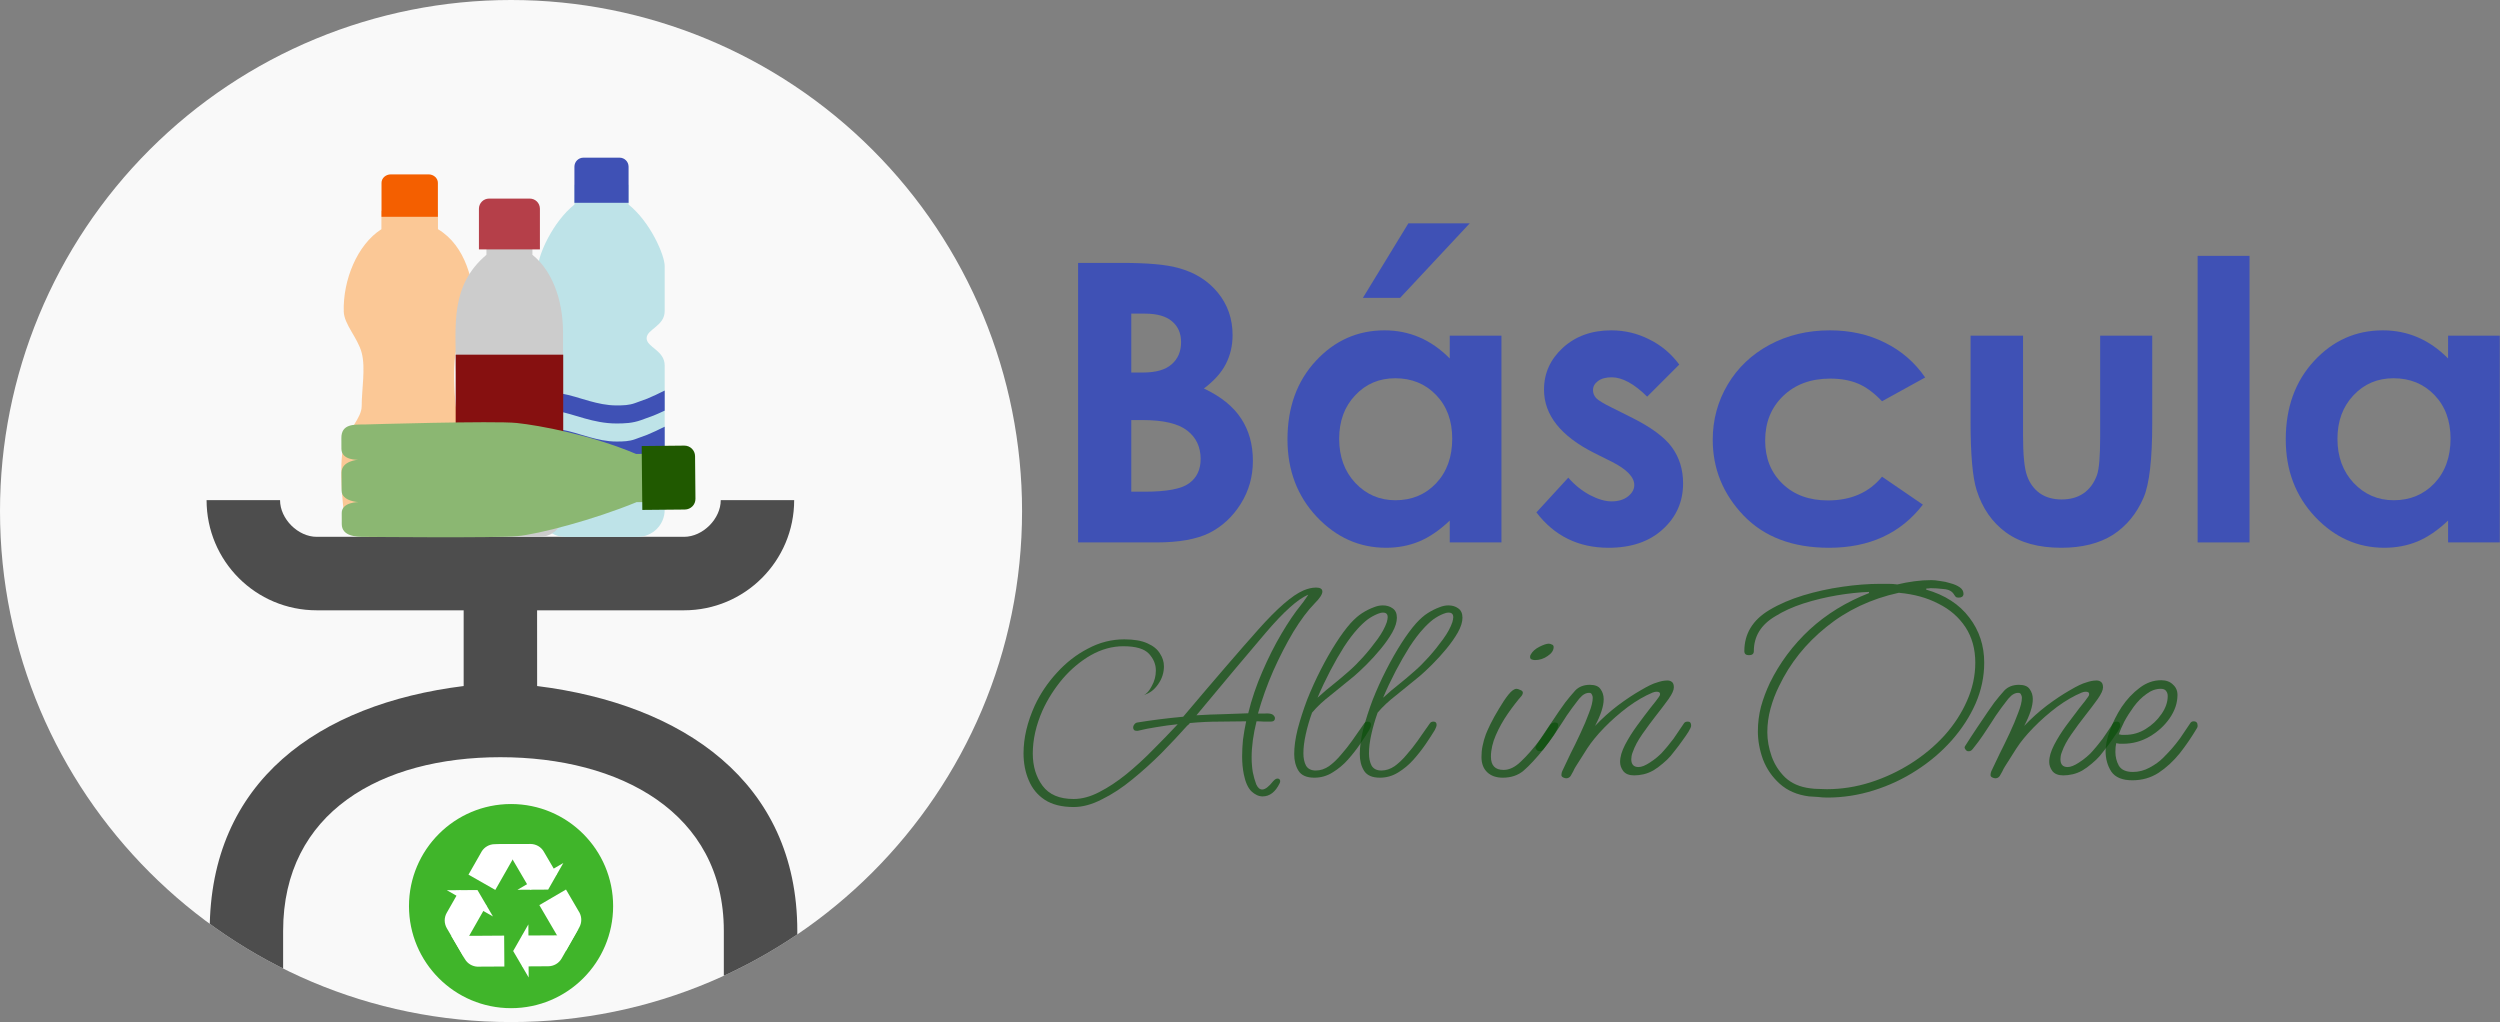 <?xml version="1.0" encoding="UTF-8" standalone="no"?>
<!-- Created with Inkscape (http://www.inkscape.org/) -->

<svg
   width="480.205"
   height="196.339"
   viewBox="0 0 480.205 196.339"
   version="1.1"
   id="SVGRoot"
   xml:space="preserve"
   xmlns="http://www.w3.org/2000/svg"
   xmlns:svg="http://www.w3.org/2000/svg"><rect x="0" y="0" width="480.205" height="196.339" fill="#808080" stroke="none"/><defs
     id="defs14407"><clipPath
       clipPathUnits="userSpaceOnUse"
       id="clipPath14558"><path
         d="M 0,0 H 226 V 92 H 0 Z"
         id="path14556" /></clipPath><clipPath
       clipPathUnits="userSpaceOnUse"
       id="clipPath14602"><path
         d="M 0,0 H 92 V 92 H 0 Z"
         id="path14600" /></clipPath><clipPath
       clipPathUnits="userSpaceOnUse"
       id="clipPath14608"><path
         d="M 91.996,46 C 91.996,71.402 71.402,91.996 46,91.996 20.594,91.996 0,71.402 0,46 0,33.801 4.848,22.098 13.473,13.473 22.098,4.848 33.801,0 46,0 58.199,0 69.898,4.848 78.523,13.473 87.152,22.098 91.996,33.801 91.996,46 Z"
         id="path14606" /></clipPath><clipPath
       clipPathUnits="userSpaceOnUse"
       id="clipPath14616"><path
         d="M 0,0 H 226 V 92 H 0 Z"
         id="path14614" /></clipPath><clipPath
       clipPathUnits="userSpaceOnUse"
       id="clipPath14620"><path
         d="M 0,0 H 226 V 92 H 0 Z"
         id="path14618" /></clipPath><clipPath
       clipPathUnits="userSpaceOnUse"
       id="clipPath14624"><path
         d="M 36,72 H 56 V 91 H 36 Z"
         id="path14622" /></clipPath><clipPath
       clipPathUnits="userSpaceOnUse"
       id="clipPath14628"><path
         d="m 55.188,81.559 c 0,5.074 -4.114,9.187 -9.188,9.187 -5.074,0 -9.187,-4.113 -9.187,-9.187 0,-5.075 4.113,-9.188 9.187,-9.188 5.074,0 9.188,4.113 9.188,9.188 z"
         id="path14626" /></clipPath><clipPath
       clipPathUnits="userSpaceOnUse"
       id="clipPath14632"><path
         d="M 0,0 H 226 V 92 H 0 Z"
         id="path14630" /></clipPath></defs><g
     id="layer1"
     transform="translate(-14.571,-155.952)"><g
       id="g14548"
       transform="matrix(2.134,0,0,2.134,14.571,155.952)"><g
         id="g14550"><g
           id="g14552"><g
             id="g14554" /><g
             id="g14580"><g
               clip-path="url(#clipPath14558)"
               opacity="0.92"
               id="g14578"><g
                 id="g14576"><path
                   d="m 96.637,72.641 c -1.055,0 -1.918,-0.215 -2.59,-0.645 -0.656,-0.433 -1.141,-1.019 -1.449,-1.762 -0.313,-0.726 -0.469,-1.535 -0.469,-2.433 0,-1.383 0.34,-2.813 1.012,-4.297 0.5,-1.07 1.164,-2.055 1.992,-2.953 0.828,-0.914 1.762,-1.641 2.797,-2.172 1.035,-0.555 2.125,-0.832 3.261,-0.832 0.879,0 1.579,0.121 2.098,0.363 0.516,0.227 0.887,0.528 1.113,0.906 0.243,0.364 0.364,0.75 0.364,1.164 0,0.571 -0.172,1.106 -0.52,1.606 -0.344,0.5 -0.766,0.82 -1.269,0.961 -0.016,0.016 -0.043,0.023 -0.075,0.023 -0.019,0.02 -0.054,0.028 -0.105,0.028 0.035,0 0.07,-0.008 0.105,-0.028 0.016,0 0.024,0 0.024,0 l 0.051,-0.023 c 0.242,-0.106 0.476,-0.371 0.699,-0.805 0.242,-0.429 0.363,-0.898 0.363,-1.398 0,-0.551 -0.207,-1.051 -0.621,-1.5 -0.414,-0.449 -1.184,-0.676 -2.305,-0.676 -1,0 -1.976,0.27 -2.925,0.805 -0.93,0.535 -1.778,1.242 -2.536,2.121 -0.742,0.883 -1.347,1.832 -1.812,2.847 -0.586,1.332 -0.879,2.625 -0.879,3.887 0,1.137 0.293,2.106 0.879,2.899 0.586,0.793 1.519,1.191 2.797,1.191 0.742,0 1.508,-0.207 2.304,-0.621 0.809,-0.414 1.622,-0.949 2.434,-1.606 0.828,-0.675 1.629,-1.406 2.406,-2.203 0.793,-0.793 1.535,-1.558 2.227,-2.3 -0.656,0.066 -1.285,0.152 -1.891,0.257 -0.586,0.086 -1.156,0.2 -1.707,0.336 h -0.105 c -0.207,0 -0.309,-0.105 -0.309,-0.312 0,-0.086 0.031,-0.172 0.102,-0.258 0.07,-0.102 0.164,-0.164 0.285,-0.18 1.262,-0.207 2.633,-0.379 4.117,-0.519 2.828,-3.348 5.09,-5.973 6.781,-7.871 1.692,-1.899 3.039,-3.063 4.039,-3.493 0.399,-0.171 0.778,-0.261 1.141,-0.261 0.379,0 0.566,0.121 0.566,0.363 0,0.242 -0.23,0.598 -0.695,1.063 -0.625,0.636 -1.262,1.492 -1.918,2.562 -0.637,1.07 -1.242,2.246 -1.812,3.52 -0.551,1.261 -1.008,2.539 -1.372,3.832 0.243,0 0.442,0 0.594,0 0.156,-0.016 0.293,-0.016 0.414,0 0.176,0.019 0.305,0.07 0.391,0.156 0.086,0.086 0.129,0.172 0.129,0.258 0,0.207 -0.129,0.312 -0.387,0.312 -0.176,0 -0.371,0 -0.598,0 -0.207,-0.019 -0.429,-0.027 -0.671,-0.027 -0.293,1.176 -0.442,2.254 -0.442,3.238 0,0.242 0.008,0.473 0.028,0.699 0.015,0.223 0.042,0.438 0.078,0.645 0.086,0.414 0.187,0.777 0.308,1.09 0.137,0.308 0.321,0.465 0.543,0.465 0.262,0 0.59,-0.25 0.985,-0.75 0.14,-0.157 0.269,-0.235 0.39,-0.235 0.086,0 0.153,0.035 0.207,0.106 0.051,0.086 0.043,0.195 -0.027,0.336 -0.379,0.777 -0.891,1.164 -1.527,1.164 -0.344,0 -0.684,-0.157 -1.012,-0.465 -0.309,-0.313 -0.531,-0.813 -0.672,-1.504 -0.102,-0.5 -0.156,-1.043 -0.156,-1.629 0,-0.484 0.027,-0.984 0.078,-1.504 0.07,-0.535 0.164,-1.086 0.285,-1.656 -0.707,0 -1.508,0.008 -2.406,0.027 -0.883,0 -1.77,0.043 -2.668,0.129 -0.016,0.035 -0.051,0.078 -0.102,0.129 -0.054,0.035 -0.097,0.07 -0.129,0.105 -0.691,0.778 -1.461,1.594 -2.304,2.457 -0.848,0.848 -1.727,1.641 -2.641,2.383 -0.898,0.742 -1.805,1.336 -2.719,1.785 -0.898,0.469 -1.754,0.7 -2.562,0.7 z m 11.054,-8.258 c 0.844,-0.051 1.672,-0.086 2.485,-0.102 0.812,-0.035 1.535,-0.062 2.176,-0.078 0.308,-1.262 0.73,-2.504 1.265,-3.73 0.535,-1.243 1.113,-2.391 1.735,-3.442 0.621,-1.054 1.211,-1.918 1.761,-2.59 0.051,-0.07 0.129,-0.171 0.235,-0.308 0.101,-0.156 0.195,-0.293 0.285,-0.414 0.101,-0.141 0.137,-0.199 0.101,-0.184 -0.929,0.399 -2.199,1.535 -3.804,3.418 -1.59,1.863 -3.668,4.34 -6.239,7.43 z"
                   style="fill:#004a00;fill-opacity:0.694;fill-rule:nonzero;stroke:none"
                   id="path14560" /><path
                   d="m 118.305,70 c -0.692,0 -1.164,-0.207 -1.426,-0.621 -0.258,-0.414 -0.387,-0.914 -0.387,-1.5 0,-0.656 0.102,-1.406 0.313,-2.254 0.222,-0.844 0.508,-1.727 0.851,-2.641 0.364,-0.914 0.77,-1.812 1.219,-2.691 0.449,-0.879 0.906,-1.684 1.371,-2.406 0.465,-0.727 0.906,-1.321 1.32,-1.789 0.364,-0.395 0.707,-0.7 1.036,-0.907 0.343,-0.222 0.707,-0.402 1.086,-0.543 0.261,-0.101 0.519,-0.156 0.777,-0.156 0.348,0 0.64,0.086 0.883,0.262 0.257,0.172 0.386,0.457 0.386,0.851 0,0.383 -0.136,0.821 -0.414,1.321 -0.277,0.484 -0.621,0.976 -1.035,1.476 -0.414,0.5 -0.836,0.969 -1.269,1.399 -0.43,0.429 -0.813,0.785 -1.137,1.062 -0.727,0.602 -1.426,1.172 -2.098,1.707 -0.676,0.52 -1.234,1.043 -1.683,1.578 -0.243,0.676 -0.434,1.332 -0.571,1.969 -0.136,0.621 -0.207,1.184 -0.207,1.684 0,0.449 0.078,0.82 0.235,1.113 0.172,0.293 0.465,0.441 0.879,0.441 0.414,0 0.812,-0.132 1.191,-0.39 0.379,-0.277 0.742,-0.621 1.086,-1.035 0.363,-0.414 0.691,-0.828 0.984,-1.242 0.207,-0.293 0.407,-0.579 0.598,-0.856 0.207,-0.293 0.371,-0.527 0.488,-0.699 0.071,-0.121 0.184,-0.18 0.34,-0.18 0.188,0 0.285,0.094 0.285,0.285 0,0.121 -0.054,0.274 -0.156,0.465 -0.207,0.344 -0.477,0.762 -0.805,1.242 -0.328,0.485 -0.699,0.957 -1.113,1.426 -0.414,0.465 -0.879,0.852 -1.398,1.164 -0.5,0.313 -1.043,0.465 -1.629,0.465 z m 3.883,-13.383 c -0.379,0.414 -0.786,0.949 -1.215,1.606 -0.414,0.656 -0.832,1.379 -1.246,2.172 -0.414,0.796 -0.793,1.597 -1.137,2.41 0.551,-0.5 1.051,-0.926 1.5,-1.27 0.449,-0.363 0.898,-0.742 1.348,-1.14 0.394,-0.344 0.82,-0.766 1.269,-1.266 0.465,-0.52 0.895,-1.055 1.293,-1.606 0.398,-0.554 0.672,-1.062 0.828,-1.527 0.051,-0.191 0.078,-0.336 0.078,-0.441 0,-0.278 -0.136,-0.414 -0.414,-0.414 -0.07,0 -0.148,0.007 -0.234,0.027 -0.067,0.016 -0.145,0.043 -0.231,0.078 -0.312,0.121 -0.621,0.293 -0.933,0.516 -0.293,0.226 -0.594,0.508 -0.906,0.855 z"
                   style="fill:#004a00;fill-opacity:0.694;fill-rule:nonzero;stroke:none"
                   id="path14562" /><path
                   d="m 124.207,70 c -0.691,0 -1.164,-0.207 -1.426,-0.621 -0.258,-0.414 -0.386,-0.914 -0.386,-1.5 0,-0.656 0.105,-1.406 0.312,-2.254 0.223,-0.844 0.508,-1.727 0.852,-2.641 0.363,-0.914 0.769,-1.812 1.218,-2.691 0.45,-0.879 0.907,-1.684 1.371,-2.406 0.465,-0.727 0.907,-1.321 1.321,-1.789 0.363,-0.395 0.707,-0.7 1.035,-0.907 0.348,-0.222 0.707,-0.402 1.09,-0.543 0.258,-0.101 0.515,-0.156 0.773,-0.156 0.348,0 0.641,0.086 0.883,0.262 0.258,0.172 0.387,0.457 0.387,0.851 0,0.383 -0.137,0.821 -0.414,1.321 -0.278,0.484 -0.621,0.976 -1.035,1.476 -0.415,0.5 -0.836,0.969 -1.27,1.399 -0.43,0.429 -0.809,0.785 -1.137,1.062 -0.726,0.602 -1.426,1.172 -2.097,1.707 -0.676,0.52 -1.235,1.043 -1.684,1.578 -0.242,0.676 -0.43,1.332 -0.57,1.969 -0.137,0.621 -0.207,1.184 -0.207,1.684 0,0.449 0.078,0.82 0.234,1.113 0.172,0.293 0.465,0.441 0.879,0.441 0.414,0 0.812,-0.132 1.191,-0.39 0.379,-0.277 0.743,-0.621 1.086,-1.035 0.364,-0.414 0.692,-0.828 0.985,-1.242 0.207,-0.293 0.406,-0.579 0.597,-0.856 0.207,-0.293 0.371,-0.527 0.493,-0.699 0.066,-0.121 0.179,-0.18 0.335,-0.18 0.188,0 0.286,0.094 0.286,0.285 0,0.121 -0.055,0.274 -0.157,0.465 -0.207,0.344 -0.476,0.762 -0.804,1.242 -0.328,0.485 -0.7,0.957 -1.114,1.426 -0.414,0.465 -0.879,0.852 -1.394,1.164 -0.504,0.313 -1.047,0.465 -1.633,0.465 z m 3.883,-13.383 c -0.379,0.414 -0.785,0.949 -1.215,1.606 -0.414,0.656 -0.828,1.379 -1.246,2.172 -0.414,0.796 -0.793,1.597 -1.137,2.41 0.551,-0.5 1.051,-0.926 1.5,-1.27 0.449,-0.363 0.899,-0.742 1.348,-1.14 0.398,-0.344 0.82,-0.766 1.269,-1.266 0.465,-0.52 0.895,-1.055 1.293,-1.606 0.399,-0.554 0.672,-1.062 0.828,-1.527 0.051,-0.191 0.079,-0.336 0.079,-0.441 0,-0.278 -0.137,-0.414 -0.414,-0.414 -0.071,0 -0.149,0.007 -0.235,0.027 -0.066,0.016 -0.144,0.043 -0.23,0.078 -0.313,0.121 -0.621,0.293 -0.934,0.516 -0.293,0.226 -0.594,0.508 -0.906,0.855 z"
                   style="fill:#004a00;fill-opacity:0.694;fill-rule:nonzero;stroke:none"
                   id="path14564" /><path
                   d="m 138.16,59.414 c -0.086,0 -0.18,-0.019 -0.285,-0.055 -0.102,-0.031 -0.152,-0.109 -0.152,-0.23 0,-0.086 0.023,-0.164 0.074,-0.234 0.141,-0.258 0.391,-0.485 0.754,-0.672 0.379,-0.192 0.664,-0.285 0.851,-0.285 0.086,0 0.184,0.023 0.286,0.078 0.105,0.035 0.156,0.109 0.156,0.23 0,0.293 -0.18,0.563 -0.543,0.805 -0.348,0.242 -0.727,0.363 -1.141,0.363 z M 135.262,70 c -0.586,0 -1.055,-0.164 -1.399,-0.492 -0.343,-0.328 -0.515,-0.785 -0.515,-1.371 0,-0.344 0.031,-0.68 0.101,-1.008 0.071,-0.348 0.164,-0.684 0.285,-1.012 0.071,-0.187 0.207,-0.5 0.414,-0.929 0.223,-0.45 0.485,-0.918 0.778,-1.399 0.293,-0.5 0.578,-0.926 0.851,-1.269 0.278,-0.344 0.52,-0.52 0.727,-0.52 0.086,0 0.199,0.035 0.336,0.105 0.156,0.051 0.234,0.137 0.234,0.258 0,0.071 -0.035,0.157 -0.105,0.258 -0.395,0.449 -0.809,0.984 -1.242,1.606 -0.43,0.621 -0.793,1.269 -1.086,1.941 -0.293,0.676 -0.442,1.32 -0.442,1.941 0,0.797 0.379,1.192 1.141,1.192 0.515,0 1.035,-0.25 1.551,-0.75 0.535,-0.5 1.125,-1.172 1.761,-2.02 0.192,-0.242 0.356,-0.472 0.493,-0.699 0.156,-0.242 0.293,-0.449 0.414,-0.621 0.121,-0.121 0.25,-0.18 0.39,-0.18 0.207,0 0.309,0.078 0.309,0.231 0,0.191 -0.137,0.492 -0.414,0.906 -0.278,0.414 -0.586,0.848 -0.934,1.297 -0.672,0.828 -1.258,1.457 -1.758,1.89 -0.5,0.43 -1.132,0.645 -1.89,0.645 z"
                   style="fill:#004a00;fill-opacity:0.694;fill-rule:nonzero;stroke:none"
                   id="path14566" /><path
                   d="m 140.984,70.055 c -0.086,0 -0.183,-0.028 -0.285,-0.078 -0.105,-0.055 -0.156,-0.122 -0.156,-0.207 0,-0.141 0.027,-0.262 0.078,-0.364 0.188,-0.414 0.43,-0.926 0.723,-1.527 0.312,-0.606 0.613,-1.227 0.906,-1.863 0.313,-0.657 0.57,-1.27 0.777,-1.84 0.227,-0.571 0.336,-1.028 0.336,-1.371 0,-0.106 -0.023,-0.2 -0.078,-0.285 -0.031,-0.106 -0.117,-0.157 -0.258,-0.157 -0.207,0 -0.414,0.086 -0.621,0.258 -0.187,0.176 -0.363,0.371 -0.515,0.598 -0.157,0.207 -0.286,0.379 -0.391,0.515 -0.344,0.469 -0.637,0.899 -0.879,1.297 -0.242,0.379 -0.492,0.758 -0.75,1.137 -0.242,0.363 -0.547,0.77 -0.906,1.219 -0.055,0.07 -0.113,0.129 -0.184,0.179 -0.051,0.036 -0.129,0.055 -0.23,0.055 -0.106,0 -0.192,-0.055 -0.262,-0.156 -0.086,-0.106 -0.101,-0.199 -0.051,-0.285 0.379,-0.606 0.75,-1.176 1.114,-1.711 0.363,-0.551 0.683,-1.024 0.957,-1.422 0.277,-0.399 0.468,-0.664 0.57,-0.805 0.293,-0.379 0.598,-0.742 0.906,-1.086 0.328,-0.343 0.77,-0.515 1.32,-0.515 0.465,0 0.786,0.129 0.958,0.386 0.191,0.258 0.285,0.563 0.285,0.907 0,0.621 -0.258,1.421 -0.778,2.406 0.641,-0.672 1.321,-1.285 2.047,-1.836 0.742,-0.555 1.434,-1.012 2.071,-1.375 0.64,-0.379 1.121,-0.609 1.449,-0.695 0.156,-0.055 0.312,-0.098 0.468,-0.133 0.172,-0.031 0.329,-0.051 0.465,-0.051 0.172,0 0.309,0.043 0.414,0.129 0.121,0.086 0.18,0.25 0.18,0.492 0,0.242 -0.152,0.586 -0.465,1.035 -0.312,0.434 -0.691,0.934 -1.14,1.504 -0.43,0.551 -0.844,1.113 -1.243,1.684 -0.394,0.566 -0.679,1.101 -0.851,1.601 -0.055,0.121 -0.09,0.243 -0.106,0.364 -0.015,0.105 -0.027,0.199 -0.027,0.285 0,0.465 0.219,0.699 0.648,0.699 0.278,0 0.622,-0.137 1.036,-0.414 0.242,-0.156 0.476,-0.328 0.699,-0.52 0.242,-0.207 0.422,-0.386 0.543,-0.543 0.262,-0.293 0.469,-0.543 0.621,-0.75 0.176,-0.207 0.34,-0.429 0.492,-0.671 0.172,-0.262 0.391,-0.579 0.649,-0.957 0.05,-0.09 0.101,-0.149 0.156,-0.184 0.051,-0.035 0.137,-0.051 0.258,-0.051 0.191,0 0.285,0.121 0.285,0.363 0,0.102 -0.078,0.286 -0.235,0.543 -0.152,0.243 -0.343,0.516 -0.57,0.829 -0.207,0.292 -0.414,0.57 -0.621,0.828 -0.188,0.242 -0.328,0.414 -0.414,0.519 -0.188,0.223 -0.43,0.457 -0.723,0.699 -0.277,0.239 -0.562,0.446 -0.855,0.621 -0.278,0.153 -0.559,0.266 -0.856,0.336 -0.293,0.067 -0.578,0.102 -0.851,0.102 -0.449,0 -0.778,-0.129 -0.985,-0.387 -0.191,-0.258 -0.285,-0.535 -0.285,-0.828 0,-0.449 0.149,-0.957 0.442,-1.527 0.308,-0.59 0.672,-1.168 1.086,-1.735 0.429,-0.589 0.828,-1.113 1.191,-1.582 0.379,-0.464 0.637,-0.8 0.777,-1.007 0.032,-0.051 0.059,-0.094 0.078,-0.129 0.016,-0.051 0.024,-0.098 0.024,-0.129 0,-0.141 -0.102,-0.207 -0.309,-0.207 -0.105,0 -0.226,0.023 -0.363,0.078 -0.707,0.293 -1.449,0.723 -2.227,1.293 -0.761,0.57 -1.468,1.191 -2.125,1.863 -0.636,0.656 -1.144,1.277 -1.527,1.863 l -1.035,1.633 c -0.086,0.137 -0.164,0.285 -0.231,0.438 -0.07,0.14 -0.148,0.277 -0.234,0.418 -0.101,0.136 -0.234,0.207 -0.387,0.207 z"
                   style="fill:#004a00;fill-opacity:0.694;fill-rule:nonzero;stroke:none"
                   id="path14568" /><path
                   d="m 164.465,71.789 c -0.277,0 -0.555,-0.019 -0.828,-0.055 -0.262,-0.015 -0.528,-0.035 -0.805,-0.05 -1.07,-0.137 -1.949,-0.516 -2.641,-1.141 -0.671,-0.602 -1.171,-1.328 -1.5,-2.172 -0.312,-0.863 -0.464,-1.711 -0.464,-2.539 0,-0.758 0.093,-1.5 0.281,-2.227 0.207,-0.742 0.476,-1.457 0.805,-2.148 0.878,-1.793 2.07,-3.391 3.57,-4.789 1.519,-1.398 3.308,-2.492 5.359,-3.289 l -0.023,-0.102 c -0.899,0.036 -1.856,0.137 -2.875,0.309 -1.02,0.176 -2.02,0.414 -3.004,0.727 -0.965,0.312 -1.82,0.699 -2.563,1.164 -1.277,0.761 -1.914,1.804 -1.914,3.132 0,0.243 -0.148,0.364 -0.441,0.364 -0.277,0 -0.414,-0.121 -0.414,-0.364 0,-1.57 0.75,-2.804 2.254,-3.703 0.894,-0.535 1.914,-0.972 3.054,-1.32 1.137,-0.344 2.313,-0.602 3.52,-0.773 1.207,-0.176 2.34,-0.262 3.391,-0.262 0.261,0 0.519,0 0.777,0 0.258,0 0.519,0.019 0.777,0.054 0.5,-0.121 1.008,-0.218 1.528,-0.285 0.515,-0.07 1.035,-0.105 1.554,-0.105 0.188,0 0.438,0.027 0.75,0.078 0.328,0.035 0.645,0.105 0.957,0.207 0.328,0.086 0.606,0.207 0.828,0.363 0.227,0.157 0.336,0.352 0.336,0.594 0,0.106 -0.043,0.191 -0.129,0.262 -0.085,0.051 -0.191,0.074 -0.308,0.074 -0.121,0 -0.207,-0.023 -0.262,-0.074 -0.051,-0.055 -0.101,-0.121 -0.152,-0.207 -0.176,-0.297 -0.485,-0.461 -0.934,-0.492 -0.449,-0.055 -0.847,-0.079 -1.191,-0.079 -0.051,0 -0.113,0.008 -0.18,0.024 -0.055,0 -0.113,0 -0.183,0 l -0.024,0.105 c 1.692,0.485 2.984,1.321 3.883,2.512 0.898,1.172 1.344,2.527 1.344,4.063 0,1.261 -0.258,2.488 -0.774,3.675 -0.519,1.176 -1.234,2.282 -2.148,3.317 -0.899,1.015 -1.953,1.914 -3.16,2.691 -1.192,0.777 -2.477,1.379 -3.86,1.813 -1.363,0.429 -2.758,0.648 -4.191,0.648 z m -0.027,-0.754 c 1.328,0 2.64,-0.207 3.937,-0.621 1.293,-0.414 2.508,-0.984 3.648,-1.707 1.141,-0.727 2.141,-1.562 3.004,-2.512 0.864,-0.965 1.536,-2.004 2.02,-3.105 0.5,-1.121 0.75,-2.27 0.75,-3.445 0,-1.223 -0.293,-2.286 -0.879,-3.184 -0.59,-0.898 -1.398,-1.606 -2.434,-2.121 -1.019,-0.535 -2.211,-0.863 -3.574,-0.985 -2.504,0.551 -4.676,1.579 -6.523,3.079 -1.848,1.484 -3.262,3.254 -4.246,5.308 -0.328,0.656 -0.586,1.34 -0.778,2.047 -0.187,0.688 -0.285,1.399 -0.285,2.121 0,0.707 0.129,1.434 0.391,2.176 0.258,0.723 0.664,1.355 1.215,1.891 0.57,0.535 1.32,0.863 2.254,0.98 0.242,0.035 0.492,0.055 0.75,0.055 0.257,0.015 0.507,0.023 0.75,0.023 z"
                   style="fill:#004a00;fill-opacity:0.694;fill-rule:nonzero;stroke:none"
                   id="path14570" /><path
                   d="m 179.609,70.055 c -0.086,0 -0.183,-0.028 -0.285,-0.078 -0.105,-0.055 -0.156,-0.122 -0.156,-0.207 0,-0.141 0.027,-0.262 0.078,-0.364 0.192,-0.414 0.434,-0.926 0.727,-1.527 0.308,-0.606 0.609,-1.227 0.906,-1.863 0.309,-0.657 0.566,-1.27 0.773,-1.84 0.227,-0.571 0.34,-1.028 0.34,-1.371 0,-0.106 -0.027,-0.2 -0.078,-0.285 -0.035,-0.106 -0.121,-0.157 -0.262,-0.157 -0.207,0 -0.414,0.086 -0.621,0.258 -0.187,0.176 -0.359,0.371 -0.515,0.598 -0.157,0.207 -0.286,0.379 -0.391,0.515 -0.344,0.469 -0.637,0.899 -0.879,1.297 -0.242,0.379 -0.492,0.758 -0.75,1.137 -0.242,0.363 -0.543,0.77 -0.906,1.219 -0.051,0.07 -0.113,0.129 -0.18,0.179 -0.055,0.036 -0.133,0.055 -0.234,0.055 -0.106,0 -0.192,-0.055 -0.258,-0.156 -0.086,-0.106 -0.105,-0.199 -0.055,-0.285 0.383,-0.606 0.754,-1.176 1.114,-1.711 0.363,-0.551 0.683,-1.024 0.961,-1.422 0.273,-0.399 0.464,-0.664 0.566,-0.805 0.293,-0.379 0.598,-0.742 0.906,-1.086 0.328,-0.343 0.77,-0.515 1.32,-0.515 0.469,0 0.786,0.129 0.961,0.386 0.188,0.258 0.282,0.563 0.282,0.907 0,0.621 -0.258,1.421 -0.774,2.406 0.637,-0.672 1.321,-1.285 2.043,-1.836 0.742,-0.555 1.434,-1.012 2.071,-1.375 0.64,-0.379 1.125,-0.609 1.453,-0.695 0.152,-0.055 0.308,-0.098 0.464,-0.133 0.172,-0.031 0.329,-0.051 0.465,-0.051 0.172,0 0.313,0.043 0.414,0.129 0.121,0.086 0.184,0.25 0.184,0.492 0,0.242 -0.156,0.586 -0.469,1.035 -0.308,0.434 -0.687,0.934 -1.136,1.504 -0.434,0.551 -0.848,1.113 -1.243,1.684 -0.398,0.566 -0.683,1.101 -0.855,1.601 -0.051,0.121 -0.086,0.243 -0.106,0.364 -0.015,0.105 -0.023,0.199 -0.023,0.285 0,0.465 0.215,0.699 0.644,0.699 0.278,0 0.622,-0.137 1.036,-0.414 0.242,-0.156 0.476,-0.328 0.699,-0.52 0.242,-0.207 0.426,-0.386 0.547,-0.543 0.258,-0.293 0.465,-0.543 0.621,-0.75 0.172,-0.207 0.336,-0.429 0.492,-0.671 0.172,-0.262 0.387,-0.579 0.645,-0.957 0.054,-0.09 0.105,-0.149 0.156,-0.184 0.051,-0.035 0.137,-0.051 0.258,-0.051 0.191,0 0.285,0.121 0.285,0.363 0,0.102 -0.078,0.286 -0.231,0.543 -0.156,0.243 -0.347,0.516 -0.57,0.829 -0.207,0.292 -0.414,0.57 -0.621,0.828 -0.192,0.242 -0.328,0.414 -0.414,0.519 -0.192,0.223 -0.434,0.457 -0.727,0.699 -0.277,0.239 -0.562,0.446 -0.855,0.621 -0.274,0.153 -0.559,0.266 -0.852,0.336 -0.293,0.067 -0.578,0.102 -0.855,0.102 -0.449,0 -0.778,-0.129 -0.985,-0.387 -0.187,-0.258 -0.285,-0.535 -0.285,-0.828 0,-0.449 0.149,-0.957 0.442,-1.527 0.308,-0.59 0.672,-1.168 1.086,-1.735 0.433,-0.589 0.828,-1.113 1.191,-1.582 0.379,-0.464 0.641,-0.8 0.777,-1.007 0.035,-0.051 0.059,-0.094 0.078,-0.129 0.016,-0.051 0.024,-0.098 0.024,-0.129 0,-0.141 -0.102,-0.207 -0.309,-0.207 -0.105,0 -0.226,0.023 -0.363,0.078 -0.707,0.293 -1.449,0.723 -2.227,1.293 -0.757,0.57 -1.464,1.191 -2.121,1.863 -0.64,0.656 -1.148,1.277 -1.527,1.863 l -1.035,1.633 c -0.09,0.137 -0.164,0.285 -0.235,0.438 -0.07,0.14 -0.148,0.277 -0.234,0.418 -0.101,0.136 -0.23,0.207 -0.387,0.207 z"
                   style="fill:#004a00;fill-opacity:0.694;fill-rule:nonzero;stroke:none"
                   id="path14572" /><path
                   d="m 191.934,70.234 c -0.899,0 -1.528,-0.257 -1.891,-0.777 -0.348,-0.535 -0.52,-1.156 -0.52,-1.863 0,-0.52 0.129,-1.129 0.391,-1.84 0.258,-0.723 0.609,-1.43 1.059,-2.121 0.468,-0.692 1.004,-1.262 1.605,-1.711 0.606,-0.465 1.254,-0.695 1.942,-0.695 0.449,0 0.804,0.128 1.062,0.386 0.277,0.242 0.414,0.551 0.414,0.934 0,0.723 -0.234,1.422 -0.699,2.094 -0.465,0.675 -1.07,1.226 -1.813,1.66 -0.742,0.429 -1.535,0.644 -2.382,0.644 -0.102,0 -0.207,0 -0.309,0 -0.105,-0.015 -0.207,-0.035 -0.313,-0.05 -0.05,0.222 -0.074,0.484 -0.074,0.777 0,0.449 0.102,0.863 0.309,1.242 0.226,0.379 0.648,0.57 1.269,0.57 0.516,0 1.02,-0.129 1.5,-0.39 0.485,-0.258 0.891,-0.551 1.219,-0.879 0.328,-0.328 0.602,-0.621 0.828,-0.879 0.223,-0.262 0.457,-0.555 0.699,-0.883 0.243,-0.344 0.543,-0.793 0.907,-1.344 0.066,-0.121 0.172,-0.183 0.308,-0.183 0.243,0 0.364,0.129 0.364,0.39 0,0.086 -0.016,0.153 -0.051,0.207 -0.469,0.793 -0.985,1.551 -1.555,2.278 -0.57,0.707 -1.207,1.293 -1.914,1.762 -0.691,0.445 -1.476,0.671 -2.355,0.671 z m -0.649,-4.089 c 0.656,0 1.27,-0.172 1.836,-0.52 0.59,-0.363 1.063,-0.809 1.426,-1.344 0.379,-0.535 0.57,-1.082 0.57,-1.633 0,-0.191 -0.054,-0.343 -0.156,-0.464 C 194.875,62.063 194.719,62 194.496,62 c -0.449,0 -0.883,0.156 -1.297,0.469 -0.414,0.293 -0.793,0.672 -1.136,1.136 -0.329,0.45 -0.614,0.899 -0.856,1.348 -0.223,0.449 -0.387,0.828 -0.492,1.141 0.086,0.015 0.172,0.031 0.258,0.051 0.105,0 0.207,0 0.312,0 z"
                   style="fill:#004a00;fill-opacity:0.694;fill-rule:nonzero;stroke:none"
                   id="path14574" /></g></g></g></g><path
           d="m 97.039,48.824 v -25.16 h 3.949 c 2.293,0 3.969,0.149 5.032,0.445 1.503,0.399 2.703,1.141 3.589,2.223 0.891,1.082 1.336,2.359 1.336,3.832 0,0.957 -0.207,1.828 -0.617,2.617 -0.398,0.774 -1.055,1.504 -1.965,2.188 1.528,0.719 2.645,1.621 3.352,2.703 0.707,1.07 1.058,2.344 1.058,3.812 0,1.414 -0.363,2.704 -1.093,3.868 -0.731,1.164 -1.672,2.035 -2.821,2.617 -1.152,0.57 -2.742,0.855 -4.773,0.855 z m 4.789,-20.594 v 5.301 h 1.043 c 1.164,0 2.024,-0.242 2.582,-0.734 0.57,-0.492 0.856,-1.156 0.856,-2 0,-0.789 -0.266,-1.41 -0.805,-1.867 -0.535,-0.465 -1.352,-0.7 -2.445,-0.7 z m 0,9.579 v 6.449 h 1.195 c 1.985,0 3.321,-0.25 4.004,-0.754 0.696,-0.5 1.043,-1.231 1.043,-2.188 0,-1.086 -0.402,-1.941 -1.215,-2.566 -0.808,-0.629 -2.152,-0.941 -4.035,-0.941 z"
           style="fill:#3f51b5;fill-opacity:1;fill-rule:nonzero;stroke:none"
           id="path14582" /><path
           d="m 130.492,30.215 h 4.653 v 18.609 h -4.653 v -1.969 c -0.91,0.868 -1.828,1.497 -2.754,1.883 -0.91,0.375 -1.902,0.567 -2.976,0.567 -2.407,0 -4.485,-0.93 -6.242,-2.789 -1.754,-1.871 -2.633,-4.192 -2.633,-6.961 0,-2.875 0.847,-5.231 2.547,-7.067 1.699,-1.836 3.765,-2.754 6.191,-2.754 1.117,0 2.168,0.211 3.148,0.633 0.981,0.422 1.887,1.055 2.719,1.899 z m -4.906,3.832 c -1.449,0 -2.652,0.512 -3.609,1.539 -0.961,1.016 -1.438,2.32 -1.438,3.914 0,1.609 0.484,2.934 1.453,3.969 0.981,1.039 2.184,1.558 3.61,1.558 1.472,0 2.691,-0.507 3.66,-1.523 0.968,-1.027 1.453,-2.367 1.453,-4.02 0,-1.617 -0.485,-2.929 -1.453,-3.933 -0.969,-1.004 -2.196,-1.504 -3.676,-1.504 z m 1.18,-13.942 h 5.523 l -6.262,6.704 h -3.351 z"
           style="fill:#3f51b5;fill-opacity:1;fill-rule:nonzero;stroke:none"
           id="path14584" /><path
           d="m 151.152,32.813 -2.89,2.89 c -1.172,-1.16 -2.239,-1.742 -3.196,-1.742 -0.527,0 -0.937,0.113 -1.234,0.34 -0.297,0.219 -0.445,0.492 -0.445,0.824 0,0.25 0.093,0.484 0.273,0.699 0.195,0.207 0.664,0.492 1.406,0.856 l 1.707,0.855 c 1.805,0.891 3.04,1.797 3.715,2.719 0.672,0.926 1.008,2.008 1.008,3.25 0,1.652 -0.609,3.035 -1.832,4.141 -1.207,1.105 -2.832,1.66 -4.875,1.66 -2.711,0 -4.879,-1.063 -6.496,-3.184 l 2.871,-3.129 c 0.547,0.637 1.188,1.156 1.918,1.555 0.738,0.387 1.395,0.582 1.965,0.582 0.617,0 1.113,-0.149 1.488,-0.445 0.375,-0.297 0.567,-0.637 0.567,-1.024 0,-0.719 -0.68,-1.422 -2.036,-2.105 l -1.574,-0.785 c -3.012,-1.52 -4.515,-3.418 -4.515,-5.7 0,-1.468 0.562,-2.722 1.691,-3.761 1.141,-1.047 2.594,-1.575 4.363,-1.575 1.207,0 2.344,0.27 3.403,0.805 1.074,0.524 1.98,1.281 2.718,2.274 z"
           style="fill:#3f51b5;fill-opacity:1;fill-rule:nonzero;stroke:none"
           id="path14586" /><path
           d="m 173.285,33.977 -3.883,2.14 c -0.73,-0.765 -1.453,-1.297 -2.172,-1.594 -0.707,-0.296 -1.539,-0.445 -2.496,-0.445 -1.746,0 -3.16,0.527 -4.242,1.574 -1.074,1.039 -1.609,2.371 -1.609,4.004 0,1.586 0.519,2.879 1.558,3.883 1.036,1.004 2.399,1.504 4.086,1.504 2.086,0 3.711,-0.711 4.875,-2.137 l 3.676,2.516 c -1.992,2.586 -4.808,3.883 -8.449,3.883 -3.27,0 -5.836,-0.973 -7.695,-2.91 -1.848,-1.938 -2.77,-4.207 -2.77,-6.809 0,-1.801 0.449,-3.461 1.348,-4.977 0.902,-1.515 2.156,-2.707 3.765,-3.574 1.618,-0.867 3.426,-1.301 5.422,-1.301 1.848,0 3.508,0.371 4.977,1.114 1.472,0.73 2.676,1.773 3.609,3.129 z"
           style="fill:#3f51b5;fill-opacity:1;fill-rule:nonzero;stroke:none"
           id="path14588" /><path
           d="m 177.371,30.215 h 4.723 v 8.961 c 0,1.746 0.117,2.961 0.359,3.644 0.238,0.672 0.621,1.196 1.145,1.575 0.535,0.375 1.191,0.562 1.965,0.562 0.777,0 1.433,-0.18 1.968,-0.547 0.547,-0.375 0.953,-0.922 1.215,-1.64 0.195,-0.536 0.289,-1.684 0.289,-3.438 v -9.117 h 4.688 v 7.883 c 0,3.25 -0.258,5.476 -0.77,6.672 -0.625,1.46 -1.551,2.582 -2.769,3.371 -1.223,0.773 -2.774,1.164 -4.653,1.164 -2.043,0 -3.695,-0.457 -4.961,-1.371 -1.254,-0.911 -2.136,-2.184 -2.652,-3.813 -0.363,-1.129 -0.547,-3.183 -0.547,-6.16 z"
           style="fill:#3f51b5;fill-opacity:1;fill-rule:nonzero;stroke:none"
           id="path14590" /><path
           d="m 197.809,23.031 h 4.672 v 25.793 h -4.672 z"
           style="fill:#3f51b5;fill-opacity:1;fill-rule:nonzero;stroke:none"
           id="path14592" /><path
           d="m 220.352,30.215 h 4.652 v 18.609 h -4.652 v -1.969 c -0.914,0.868 -1.832,1.497 -2.754,1.883 -0.914,0.375 -1.907,0.567 -2.977,0.567 -2.406,0 -4.488,-0.93 -6.242,-2.789 -1.758,-1.871 -2.637,-4.192 -2.637,-6.961 0,-2.875 0.852,-5.231 2.551,-7.067 1.699,-1.836 3.762,-2.754 6.191,-2.754 1.118,0 2.168,0.211 3.149,0.633 0.98,0.422 1.887,1.055 2.719,1.899 z m -4.911,3.832 c -1.449,0 -2.648,0.512 -3.609,1.539 -0.957,1.016 -1.437,2.32 -1.437,3.914 0,1.609 0.488,2.934 1.457,3.969 0.98,1.039 2.183,1.558 3.609,1.558 1.469,0 2.691,-0.507 3.66,-1.523 0.969,-1.027 1.453,-2.367 1.453,-4.02 0,-1.617 -0.484,-2.929 -1.453,-3.933 -0.969,-1.004 -2.195,-1.504 -3.68,-1.504 z"
           style="fill:#3f51b5;fill-opacity:1;fill-rule:nonzero;stroke:none"
           id="path14594" /></g><g
         id="g14596"><g
           id="g14598"
           clip-path="url(#clipPath14602)"><g
             id="g14604"
             clip-path="url(#clipPath14608)"><g
               id="g14610"><g
                 id="g14612" /><g
                 id="g14710"><g
                   clip-path="url(#clipPath14616)"
                   id="g14708"><g
                     id="g14672"><path
                       d="M 91.996,46 C 91.996,71.402 71.402,91.996 46,91.996 20.594,91.996 0,71.402 0,46 0,33.801 4.848,22.098 13.473,13.473 22.098,4.848 33.801,0 46,0 58.199,0 69.898,4.848 78.523,13.473 87.152,22.098 91.996,33.801 91.996,46 Z"
                       style="fill:#f9f9f9;fill-opacity:1;fill-rule:nonzero;stroke:none"
                       id="path14634" /><path
                       d="m 25.207,45.016 c 0,1.695 1.617,3.304 3.305,3.304 h 33.054 c 1.696,0 3.309,-1.617 3.309,-3.304 h 6.609 c 0,5.476 -4.437,9.918 -9.918,9.918 H 48.344 l 0.004,6.816 c 13.043,1.629 23.418,8.563 23.418,22.047 v 19.836 c 0,1.824 -1.485,3.305 -3.309,3.305 H 22.18 c -1.825,0 -3.305,-1.481 -3.305,-3.305 V 83.797 c 0,-13.484 9.816,-20.422 22.859,-22.047 V 54.934 H 28.512 c -5.489,0 -9.918,-4.43 -9.918,-9.918 z m 19.832,23.14 c -10.703,0 -19.555,4.93 -19.555,15.641 v 16.527 H 65.152 V 83.797 c 0,-10.703 -9.41,-15.641 -20.113,-15.641 z"
                       style="fill:#4d4d4d;fill-opacity:1;fill-rule:nonzero;stroke:none"
                       id="path14636" /><path
                       d="m 39.422,20.629 v -1.652 h -5.09 v 1.652 c -2.195,1.406 -3.469,4.601 -3.391,7.406 0.036,1.184 1.254,2.356 1.614,3.715 0.363,1.355 0,3.32 0,4.816 0.004,1.051 -1.289,2.231 -1.614,3.485 -0.5,1.957 0,6.012 0,6.012 -0.019,1.246 1.141,2.257 2.543,2.257 h 6.786 c 1.402,0 2.543,-1.011 2.543,-2.257 0,0 0.433,-3.934 -0.118,-6.012 -0.293,-1.113 -1.617,-3.094 -1.668,-3.485 -0.031,-0.211 -0.343,-3.242 0,-4.816 0.282,-1.312 1.664,-2.383 1.668,-3.715 0.012,-2.652 -0.773,-5.91 -3.273,-7.406 z"
                       style="fill:#fbc896;fill-opacity:1;fill-rule:nonzero;stroke:none"
                       id="path14638" /><path
                       d="m 39.414,16.457 c 0,-0.422 -0.379,-0.762 -0.844,-0.762 h -3.386 c -0.465,0 -0.844,0.34 -0.844,0.762 v 3.059 h 5.074 z"
                       style="fill:#f45f00;fill-opacity:1;fill-rule:nonzero;stroke:none"
                       id="path14640" /><path
                       d="m 59.828,28.008 v -4.063 c 0,-0.98 -1.293,-3.972 -3.25,-5.531 v -1.785 h -4.875 v 1.785 c -1.957,1.559 -3.254,4.551 -3.254,5.531 v 4.063 c 0,1.347 1.625,1.625 1.625,2.437 0,0.813 -1.625,1.094 -1.625,2.442 v 13.004 c 0,1.343 1.094,2.437 2.442,2.437 h 6.5 c 1.347,0 2.437,-1.094 2.437,-2.437 V 32.887 c 0,-1.348 -1.625,-1.629 -1.625,-2.442 0,-0.812 1.625,-1.09 1.625,-2.437 z"
                       style="fill:#bee3e8;fill-opacity:1;fill-rule:nonzero;stroke:none"
                       id="path14642" /><path
                       d="m 56.578,15.004 c 0,-0.449 -0.363,-0.813 -0.812,-0.813 h -3.25 c -0.45,0 -0.813,0.364 -0.813,0.813 v 3.25 h 4.875 z"
                       style="fill:#3f51b5;fill-opacity:1;fill-rule:nonzero;stroke:none"
                       id="path14644" /><path
                       d="m 59.828,41.656 c -0.25,0.141 -1.34,0.645 -1.57,0.731 -0.363,0.136 -0.742,0.273 -1.106,0.402 -0.531,0.188 -1.047,0.203 -1.664,0.203 -0.871,0 -1.672,-0.183 -2.41,-0.387 -0.246,-0.066 -0.492,-0.14 -0.738,-0.218 -0.777,-0.231 -1.578,-0.473 -2.418,-0.547 -0.438,-0.035 -0.918,0.012 -1.473,0.133 v 1.699 c 0.082,-0.035 0.168,-0.067 0.246,-0.098 0.438,-0.105 0.793,-0.144 1.078,-0.117 0.676,0.063 1.368,0.27 2.098,0.488 0.258,0.078 0.52,0.157 0.777,0.227 0.848,0.23 1.778,0.445 2.84,0.445 0.723,0 1.434,-0.019 2.211,-0.297 0.371,-0.132 0.758,-0.273 1.133,-0.414 0.145,-0.054 0.578,-0.246 0.996,-0.441 z"
                       style="fill:#00bcd4;fill-opacity:1;fill-rule:nonzero;stroke:none"
                       id="path14646" /><path
                       d="m 58.258,39.133 c -0.363,0.14 -0.742,0.277 -1.106,0.406 -0.531,0.188 -1.047,0.203 -1.664,0.203 -0.871,0 -1.672,-0.187 -2.41,-0.39 -0.246,-0.067 -0.492,-0.141 -0.738,-0.215 -0.777,-0.235 -1.578,-0.473 -2.418,-0.551 -0.438,-0.035 -0.918,0.016 -1.473,0.133 v 1.699 c 0.082,-0.031 0.168,-0.066 0.246,-0.098 0.438,-0.101 0.793,-0.144 1.078,-0.113 0.676,0.059 1.368,0.266 2.098,0.488 0.258,0.078 0.52,0.153 0.777,0.227 0.848,0.23 1.778,0.445 2.84,0.445 0.723,0 1.434,-0.023 2.211,-0.297 0.371,-0.136 0.758,-0.273 1.133,-0.414 0.145,-0.054 0.578,-0.246 0.996,-0.441 v -1.809 c -0.25,0.141 -1.34,0.641 -1.57,0.727 z"
                       style="fill:#3f51b5;fill-opacity:1;fill-rule:nonzero;stroke:none"
                       id="path14648" /><path
                       d="m 58.258,35.883 c -0.363,0.137 -0.742,0.273 -1.106,0.402 -0.531,0.192 -1.047,0.207 -1.664,0.207 -0.871,0 -1.672,-0.187 -2.41,-0.39 -0.246,-0.067 -0.492,-0.141 -0.738,-0.215 -0.777,-0.235 -1.578,-0.473 -2.418,-0.551 -0.438,-0.035 -0.918,0.012 -1.473,0.133 v 1.699 c 0.082,-0.031 0.168,-0.066 0.246,-0.098 0.438,-0.105 0.793,-0.144 1.078,-0.113 0.676,0.059 1.368,0.266 2.098,0.484 0.258,0.079 0.52,0.157 0.777,0.227 0.848,0.234 1.778,0.449 2.84,0.449 0.723,0 1.434,-0.023 2.211,-0.301 0.371,-0.132 0.758,-0.273 1.133,-0.414 0.145,-0.054 0.578,-0.246 0.996,-0.441 v -1.809 c -0.25,0.141 -1.34,0.645 -1.57,0.731 z"
                       style="fill:#3f51b5;fill-opacity:1;fill-rule:nonzero;stroke:none"
                       id="path14650" /><path
                       d="m 47.922,22.934 v -1.516 h -4.137 v 1.516 c -3.289,2.789 -2.758,6.339 -2.758,10.211 0.192,2.515 0,13.105 0,13.105 0,1.141 0.926,2.066 2.067,2.066 h 5.519 c 1.141,0 2.067,-0.925 2.067,-2.066 V 29.969 c 0,-3.172 -1.098,-5.711 -2.758,-7.035 z"
                       style="fill:#cccccc;fill-opacity:1;fill-rule:nonzero;stroke:none"
                       id="path14652" /><path
                       d="m 48.598,18.789 c 0,-0.508 -0.41,-0.914 -0.914,-0.914 h -3.661 c -0.503,0 -0.914,0.406 -0.914,0.914 v 3.66 h 5.489 z"
                       style="fill:#b53f49;fill-opacity:1;fill-rule:nonzero;stroke:none"
                       id="path14654" /><g
                       id="g14666"><g
                         id="g14656" /><g
                         id="g14664"><g
                           clip-path="url(#clipPath14620)"
                           opacity="0.92"
                           id="g14662"><g
                             id="g14660"><path
                               d="m 41.016,31.926 h 9.68 v 8.883 h -9.68 z"
                               style="fill:#800000;fill-opacity:1;fill-rule:nonzero;stroke:none"
                               id="path14658" /></g></g></g></g><path
                       d="m 57.297,45.199 1.59,-0.015 -0.043,-4.34 -1.59,0.015 c -4.07,-1.722 -8.719,-2.57 -10.727,-2.785 -2.004,-0.215 -13.683,0.133 -13.683,0.133 -0.989,0.008 -2.125,-0.066 -2.117,1.227 l 0.003,0.961 c 0.004,1.058 1.489,0.988 1.489,0.988 0,0 -1.461,0.097 -1.477,1.133 l 0.008,1.656 c 0.004,0.945 1.504,1.023 1.504,1.023 0,0 -1.5,-0.011 -1.496,0.985 l 0.004,1 c 0.008,1.078 1.269,1.156 2.133,1.144 0,0 11.812,0.117 13.683,-0.066 1.875,-0.18 6.774,-1.438 10.719,-3.059 z"
                       style="fill:#8bb772;fill-opacity:1;fill-rule:nonzero;stroke:none"
                       id="path14668" /><path
                       d="m 61.648,45.863 c 0.532,-0.008 0.957,-0.437 0.95,-0.968 l -0.035,-3.836 c -0.004,-0.528 -0.438,-0.954 -0.969,-0.95 l -3.836,0.039 0.058,5.75 z"
                       style="fill:#205900;fill-opacity:1;fill-rule:nonzero;stroke:none"
                       id="path14670" /></g><g
                     id="g14706"><g
                       clip-path="url(#clipPath14624)"
                       id="g14704"><g
                         clip-path="url(#clipPath14628)"
                         id="g14702"><g
                           id="g14700"><g
                             id="g14698"><g
                               clip-path="url(#clipPath14632)"
                               id="g14696"><g
                                 id="g14694"><path
                                   d="m 55.188,81.559 c 0,5.074 -4.114,9.187 -9.188,9.187 -5.074,0 -9.187,-4.113 -9.187,-9.187 0,-5.075 4.113,-9.188 9.187,-9.188 5.074,0 9.188,4.113 9.188,9.188 z"
                                   style="fill:#40b52a;fill-opacity:1;fill-rule:nonzero;stroke:none"
                                   id="path14674" /><path
                                   d="m 42.98,87.012 c 0,-0.004 0,0 0.004,-0.004 h 0.133 c 0,0 0.004,0 0.008,0 l 2.273,-0.012 -0.019,-2.781 -2.207,0.015 h -0.277 l -0.665,0.004 -1.605,0.012 1.215,2.074 c 0.246,0.426 0.683,0.668 1.14,0.692 z"
                                   style="fill:#ffffff;fill-opacity:1;fill-rule:nonzero;stroke:none"
                                   id="path14676" /><path
                                   d="m 40.211,82.164 c -0.117,0.203 -0.184,0.441 -0.184,0.695 0.004,0.25 0.075,0.489 0.192,0.692 l 1.215,2.078 0.406,0.691 c -0.246,-0.422 -0.246,-0.918 -0.043,-1.328 l 0.074,-0.129 1.918,-3.367 -2.414,-1.375 z"
                                   style="fill:#ffffff;fill-opacity:1;fill-rule:nonzero;stroke:none"
                                   id="path14678" /><path
                                   d="m 40.219,80.129 4.152,2.363 -1.394,-2.379 z"
                                   style="fill:#ffffff;fill-opacity:1;fill-rule:nonzero;stroke:none"
                                   id="path14680" /><path
                                   d="m 43.363,76.629 -0.066,0.117 c 0,0 0,0.004 -0.004,0.008 l -1.125,1.973 2.414,1.375 1.094,-1.918 0.137,-0.243 0.332,-0.578 0.793,-1.394 -2.407,0.015 c -0.492,0.004 -0.922,0.258 -1.168,0.645 z"
                                   style="fill:#ffffff;fill-opacity:1;fill-rule:nonzero;stroke:none"
                                   id="path14682" /><path
                                   d="m 48.945,76.652 c -0.117,-0.203 -0.289,-0.379 -0.507,-0.504 -0.223,-0.125 -0.461,-0.183 -0.7,-0.183 l -2.406,0.015 -0.801,0.004 c 0.489,-0.004 0.918,0.246 1.172,0.625 l 0.074,0.133 1.957,3.344 2.399,-1.406 z"
                                   style="fill:#ffffff;fill-opacity:1;fill-rule:nonzero;stroke:none"
                                   id="path14684" /><path
                                   d="M 50.707,77.676 46.578,80.09 49.34,80.074 Z"
                                   style="fill:#ffffff;fill-opacity:1;fill-rule:nonzero;stroke:none"
                                   id="path14686" /><path
                                   d="m 48.547,81.469 1.113,1.906 0.141,0.242 0.336,0.574 0.808,1.383 1.192,-2.09 c 0.242,-0.425 0.238,-0.925 0.027,-1.332 0,0 0,0 0,-0.004 l -0.07,-0.113 c 0,-0.004 0,-0.004 -0.004,-0.008 l -1.145,-1.961 z"
                                   style="fill:#ffffff;fill-opacity:1;fill-rule:nonzero;stroke:none"
                                   id="path14688" /><path
                                   d="m 49.352,86.973 c 0.234,0 0.472,-0.063 0.691,-0.188 0.219,-0.129 0.391,-0.308 0.508,-0.512 l 1.191,-2.093 0.395,-0.696 c -0.242,0.422 -0.672,0.672 -1.125,0.7 l -0.153,0.004 -3.875,0.019 0.016,2.781 z"
                                   style="fill:#ffffff;fill-opacity:1;fill-rule:nonzero;stroke:none"
                                   id="path14690" /><path
                                   d="m 47.586,87.984 -0.027,-4.781 -1.368,2.399 z"
                                   style="fill:#ffffff;fill-opacity:1;fill-rule:nonzero;stroke:none"
                                   id="path14692" /></g></g></g></g></g></g></g></g></g></g></g></g></g></g></g></svg>
